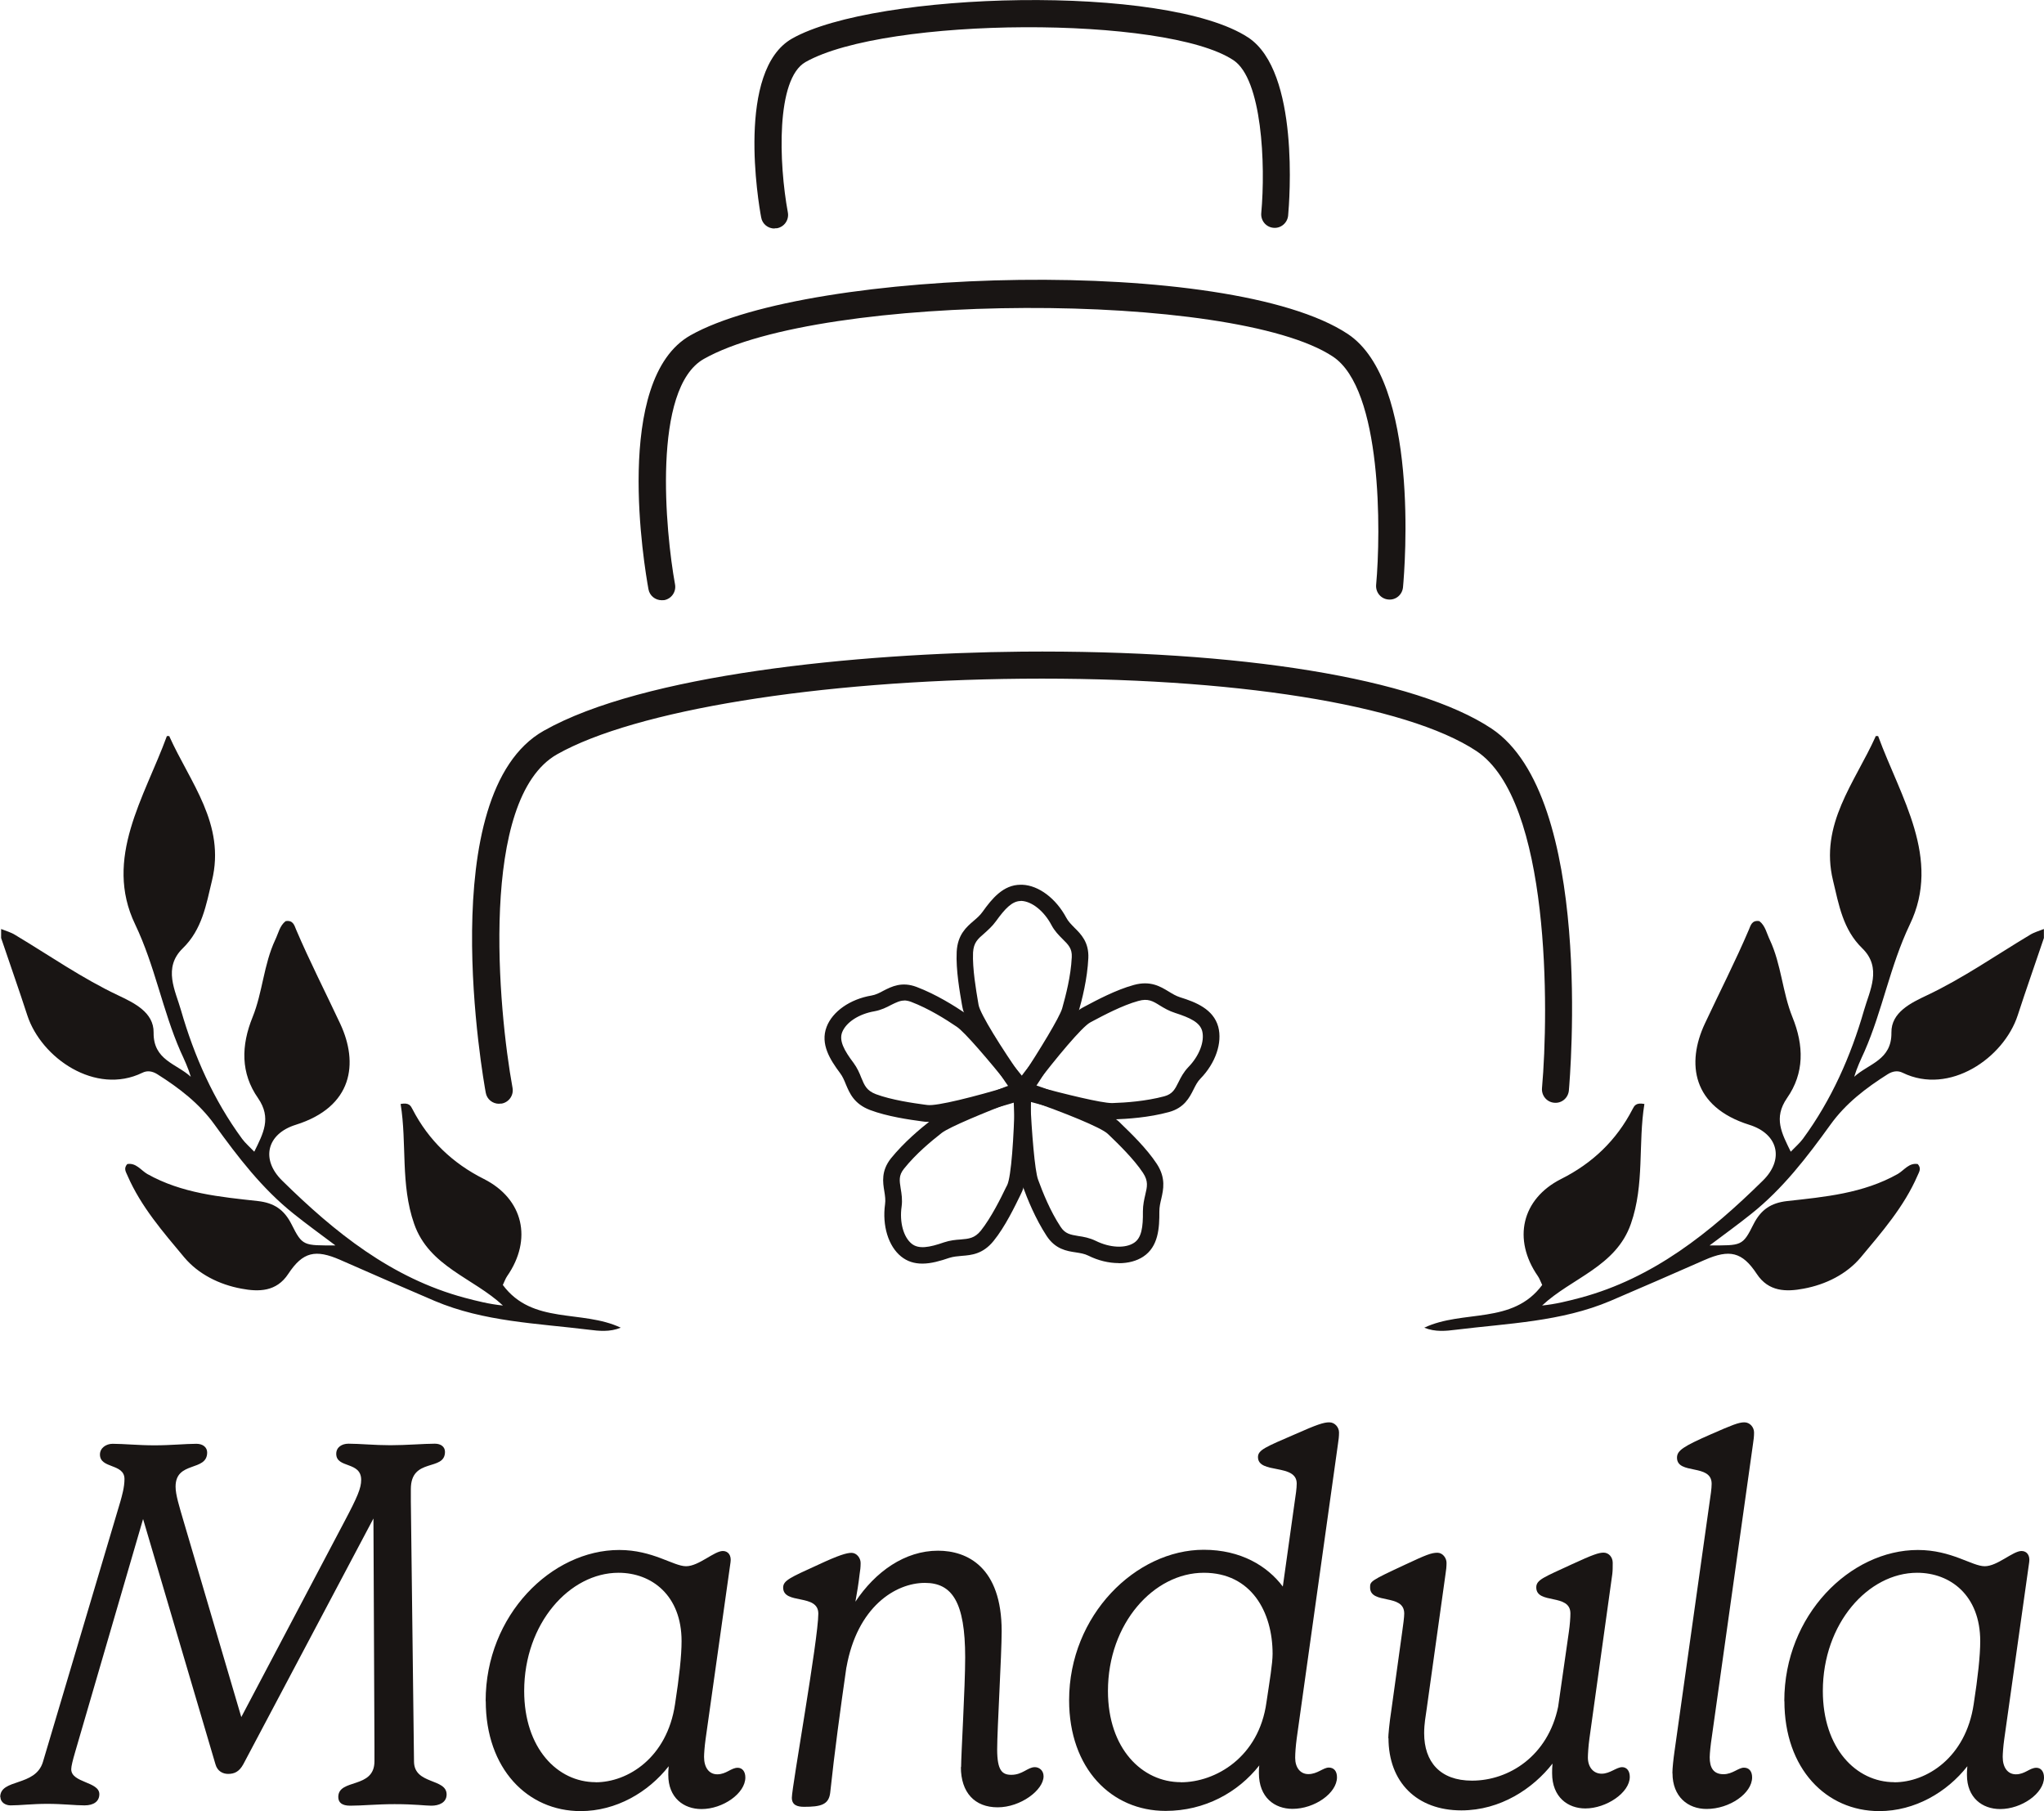 <?xml version="1.0" encoding="UTF-8"?>
<svg id="a" xmlns="http://www.w3.org/2000/svg" viewBox="0 0 200 177.22">
  <g>
    <g id="b">
      <g>
        <path d="M108.82,109.34c-1.83,0-8.35-1.81-9.1-2.03l-.88-.25.54-.73c.51-.69,5.02-6.73,6.61-7.58l.28-.15c1.05-.56,3.01-1.61,4.71-2.06,1.54-.41,2.44.13,3.23.61.38.23.73.44,1.16.59,1.51.47,3.16,1.11,3.6,2.75.41,1.49-.26,3.42-1.7,4.9-.31.32-.51.7-.72,1.11-.41.82-.88,1.73-2.3,2.12-1.95.53-4.01.66-5.38.72h-.09.03ZM100.93,106.36c2.41.66,6.83,1.78,7.93,1.74,1.32-.04,3.26-.18,5.09-.67.89-.25,1.16-.76,1.51-1.48.23-.45.48-.97.94-1.42,1.13-1.14,1.68-2.63,1.39-3.7-.25-.92-1.24-1.4-2.77-1.89-.57-.18-1.04-.45-1.43-.7-.72-.44-1.24-.76-2.25-.48-1.58.42-3.53,1.46-4.46,1.96l-.28.15c-.92.48-3.75,3.98-5.65,6.48h-.01Z" style="fill: #191514; stroke-width: 0px;"/>
        <path d="M108.82,109.53c-1.92,0-8.85-1.96-9.16-2.03l-1.13-.32.7-.94c.51-.69,5.03-6.76,6.69-7.64l.28-.15c1.05-.56,3.01-1.61,4.76-2.08,1.61-.44,2.59.16,3.38.64.38.23.72.44,1.13.57,1.55.48,3.25,1.16,3.73,2.88.42,1.57-.26,3.56-1.74,5.08-.29.29-.48.67-.67,1.05-.41.82-.92,1.81-2.41,2.22-1.98.54-4.04.67-5.41.72h-.13ZM99.15,106.97l.61.18c.29.09,7.18,2.02,9.06,2.02h.07c1.36-.06,3.39-.18,5.34-.7,1.35-.37,1.77-1.21,2.18-2.02.22-.42.41-.82.75-1.16,1.39-1.43,2.05-3.28,1.65-4.73-.42-1.55-2.02-2.17-3.48-2.63-.45-.15-.8-.37-1.2-.6-.8-.5-1.62-.99-3.1-.6-1.7.47-3.63,1.49-4.68,2.05l-.28.15c-1.27.67-4.73,5.05-6.55,7.52l-.38.51h.01ZM108.79,108.29c-1.38,0-6.38-1.33-7.9-1.76l-.26-.07.16-.22c.45-.6,4.48-5.88,5.71-6.54l.28-.15c.94-.5,2.9-1.55,4.49-1.98,1.1-.29,1.67.06,2.4.5.4.23.83.51,1.39.69,1.58.5,2.62,1.01,2.9,2.02.31,1.13-.26,2.68-1.43,3.88-.42.44-.67.94-.91,1.38-.37.73-.66,1.32-1.62,1.58-1.84.5-3.82.63-5.14.67h-.07.01ZM101.24,106.26c3.06.82,6.53,1.67,7.55,1.67h.07c1.3-.04,3.25-.18,5.06-.66.8-.22,1.04-.67,1.39-1.38.23-.47.5-.99.97-1.48,1.07-1.1,1.61-2.52,1.35-3.53-.23-.85-1.19-1.3-2.65-1.77-.6-.19-1.07-.47-1.48-.72-.7-.44-1.17-.72-2.12-.45-1.55.42-3.48,1.45-4.42,1.95l-.28.15c-.8.42-3.34,3.48-5.43,6.22h-.01Z" style="fill: #191514; stroke-width: 0px;"/>
      </g>
    </g>
    <g id="c">
      <g>
        <path d="M109.47,123.42c-.94,0-1.95-.23-2.9-.72-.4-.2-.83-.26-1.27-.34-.89-.13-1.92-.29-2.72-1.54-1.11-1.68-1.86-3.6-2.34-4.89-.59-1.59-.88-8.57-.91-9.36l-.03-.91.86.29c.8.28,7.96,2.69,9.25,3.95l.22.22c.86.83,2.46,2.37,3.42,3.85.86,1.33.63,2.36.41,3.26-.1.42-.19.83-.19,1.29.01,1.58-.09,3.35-1.51,4.27-.63.41-1.42.61-2.28.61h-.01ZM100.61,107.44c.12,2.5.41,7.04.79,8.08.45,1.23,1.17,3.06,2.21,4.64.5.78,1.08.86,1.87.98.5.07,1.07.16,1.64.45,1.43.72,3.03.78,3.95.18.8-.53.95-1.62.94-3.22,0-.6.12-1.13.22-1.58.19-.82.34-1.42-.23-2.3-.89-1.36-2.49-2.9-3.25-3.63l-.23-.22c-.75-.73-4.95-2.34-7.92-3.37h.01Z" style="fill: #191514; stroke-width: 0px;"/>
        <path d="M109.47,123.59c-.98,0-2.02-.25-2.98-.73-.38-.19-.79-.25-1.23-.32-.89-.13-2-.31-2.85-1.61-1.11-1.7-1.89-3.63-2.36-4.93-.56-1.51-.85-7.59-.92-9.42l-.04-1.17,1.11.38c.82.28,7.99,2.69,9.32,3.99l.22.22c.86.83,2.47,2.38,3.45,3.88.91,1.39.64,2.52.44,3.41-.1.42-.19.8-.19,1.24.01,1.62-.09,3.45-1.58,4.43-.64.42-1.46.64-2.38.64h0ZM99.47,105.93l.03.64c.06,1.29.35,7.81.89,9.32.47,1.29,1.23,3.19,2.33,4.86.76,1.17,1.7,1.32,2.6,1.45.44.07.91.13,1.33.35,1.76.86,3.77.91,5,.12,1.35-.88,1.43-2.59,1.42-4.13,0-.47.09-.89.19-1.33.2-.88.44-1.86-.38-3.12-.97-1.46-2.55-3-3.39-3.82l-.22-.22c-1.04-1.01-6.26-2.94-9.19-3.91l-.6-.2h-.01ZM109.47,122.35c-.78,0-1.62-.2-2.44-.6-.54-.28-1.1-.35-1.58-.42-.82-.13-1.45-.22-2-1.07-1.04-1.59-1.77-3.42-2.22-4.68-.45-1.23-.75-6.99-.8-8.13v-.26l.25.09c.72.25,6.98,2.44,7.99,3.41l.23.22c.76.73,2.37,2.27,3.28,3.66.61.95.47,1.61.26,2.44-.1.44-.23.95-.22,1.54.01,1.65-.15,2.79-1.02,3.38-.44.29-1.04.44-1.68.44h-.03ZM100.8,107.69c.16,3.09.44,6.86.78,7.75.45,1.23,1.17,3.04,2.19,4.59.45.7.97.78,1.74.91.51.07,1.1.18,1.7.47,1.39.69,2.9.76,3.76.19.73-.48.88-1.54.86-3.07,0-.63.13-1.19.23-1.62.19-.8.32-1.33-.22-2.15-.89-1.35-2.46-2.87-3.22-3.6l-.23-.22c-.66-.63-4.35-2.11-7.59-3.23h0Z" style="fill: #191514; stroke-width: 0px;"/>
      </g>
    </g>
    <g id="d">
      <g>
        <path d="M90.26,123.46c-.69,0-1.36-.18-1.96-.64-1.21-.98-1.8-2.93-1.51-4.96.06-.44,0-.86-.07-1.32-.15-.89-.31-1.92.61-3.07,1.27-1.58,2.85-2.88,3.94-3.73,1.33-1.04,7.89-3.48,8.63-3.76l.85-.31v.91c-.01.85-.12,8.4-.91,10.02l-.13.28c-.53,1.07-1.49,3.06-2.6,4.45-.99,1.24-2.05,1.32-2.98,1.4-.44.03-.85.07-1.29.22-.83.28-1.71.54-2.58.54v-.03ZM99.48,107.46c-2.34.89-6.55,2.56-7.43,3.25-1.04.8-2.55,2.06-3.73,3.54-.57.72-.48,1.29-.35,2.08.09.5.18,1.07.09,1.7-.23,1.58.19,3.12,1.05,3.8.75.6,1.83.41,3.35-.1.57-.19,1.11-.23,1.58-.28.83-.07,1.45-.12,2.11-.94,1.02-1.27,1.99-3.26,2.44-4.21l.15-.29c.45-.94.7-5.41.76-8.57v.03Z" style="fill: #191514; stroke-width: 0px;"/>
        <path d="M90.26,123.64c-.82,0-1.49-.22-2.08-.69-1.26-1.01-1.87-3.03-1.58-5.12.06-.41,0-.82-.07-1.26-.15-.89-.32-2,.64-3.22,1.29-1.59,2.87-2.91,3.96-3.76,1.36-1.07,7.93-3.51,8.68-3.79l1.1-.41v1.17c-.03,1.4-.13,8.49-.94,10.1l-.13.28c-.53,1.08-1.49,3.09-2.62,4.48-1.05,1.3-2.19,1.39-3.1,1.46-.44.04-.83.07-1.24.2-.85.29-1.76.56-2.63.56h.01ZM100.56,105.92l-.6.22c-2.68.99-7.51,2.9-8.57,3.73-1.07.85-2.65,2.14-3.91,3.7-.88,1.1-.72,2.06-.57,2.93.07.47.15.91.07,1.38-.29,1.98.28,3.85,1.43,4.78.51.41,1.11.61,1.84.61.82,0,1.7-.25,2.52-.53.44-.15.86-.19,1.3-.22.97-.07,1.93-.16,2.88-1.33,1.1-1.36,2.06-3.35,2.58-4.4l.15-.28c.78-1.58.88-9.09.88-9.93v-.64h0ZM90.26,122.39c-.5,0-.92-.12-1.29-.41-.91-.73-1.36-2.33-1.13-3.98.09-.6,0-1.16-.07-1.64-.13-.82-.23-1.45.4-2.22,1.21-1.51,2.72-2.75,3.76-3.57,1.04-.8,6.42-2.87,7.49-3.28l.25-.1v.28c-.01.75-.18,7.39-.79,8.65l-.15.29c-.47.95-1.43,2.94-2.47,4.24-.7.88-1.38.94-2.24,1.01-.47.04-.98.09-1.54.26-.88.29-1.61.48-2.24.48h.01ZM99.29,107.72c-2.88,1.1-6.39,2.55-7.14,3.13-1.02.8-2.52,2.03-3.7,3.51-.53.66-.44,1.16-.32,1.93.09.53.18,1.1.09,1.77-.22,1.52.18,2.98.98,3.63.69.56,1.73.37,3.17-.13.6-.2,1.14-.25,1.61-.28.83-.07,1.38-.12,1.99-.86,1.01-1.27,1.98-3.23,2.43-4.17l.15-.29c.4-.82.66-4.77.73-8.22h.01Z" style="fill: #191514; stroke-width: 0px;"/>
      </g>
    </g>
    <g id="e">
      <g>
        <path d="M90.89,109.58c-.13,0-.23,0-.34-.01l-.31-.04c-1.19-.16-3.38-.47-5.03-1.1-1.48-.57-1.89-1.54-2.25-2.4-.18-.41-.32-.79-.6-1.16-.94-1.27-1.9-2.77-1.3-4.35.56-1.45,2.22-2.62,4.26-2.97.44-.07.82-.28,1.23-.48.8-.41,1.73-.89,3.1-.37,1.89.72,3.63,1.81,4.77,2.59,1.4.95,5.75,6.42,6.25,7.04l.56.72-.86.28c-.78.25-7.26,2.25-9.47,2.25ZM88.48,97.73c-.48,0-.88.2-1.36.45-.45.23-.97.5-1.59.6-1.58.26-2.9,1.14-3.29,2.18-.34.89.18,1.87,1.13,3.16.37.48.57.98.75,1.42.32.78.56,1.35,1.54,1.71,1.52.59,3.72.88,4.77,1.02l.31.04c1.04.16,5.37-1.01,8.38-1.93-1.57-1.96-4.46-5.44-5.4-6.07-1.08-.73-2.74-1.78-4.52-2.46-.28-.1-.51-.15-.73-.15h.03Z" style="fill: #191514; stroke-width: 0px;"/>
        <path d="M90.89,109.77c-.13,0-.26,0-.37-.01l-.31-.04c-1.19-.16-3.39-.47-5.08-1.11-1.57-.6-2-1.65-2.36-2.5-.16-.4-.32-.78-.57-1.11-.97-1.3-1.96-2.84-1.32-4.52.57-1.51,2.3-2.72,4.39-3.07.41-.07.79-.26,1.17-.47.8-.41,1.8-.92,3.25-.37,1.92.73,3.66,1.83,4.81,2.6,1.45.97,5.79,6.47,6.29,7.08l.73.92-1.11.35c-1.21.38-7.36,2.27-9.52,2.27h-.01ZM88.46,96.66c-.72,0-1.29.29-1.83.57-.42.22-.82.42-1.29.5-1.96.34-3.58,1.45-4.11,2.85-.57,1.49.37,2.94,1.27,4.17.28.38.44.78.61,1.2.37.86.73,1.77,2.15,2.3,1.64.61,3.82.92,4.99,1.08l.31.04c.09,0,.19.01.31.01,2.12,0,8.22-1.87,9.42-2.25l.61-.19-.4-.5c-.19-.25-4.78-6.04-6.2-7.01-1.13-.76-2.85-1.86-4.73-2.56-.41-.16-.79-.22-1.11-.22h-.01ZM90.95,108.52c-.1,0-.18,0-.25-.01l-.31-.04c-1.05-.15-3.25-.45-4.8-1.04-1.05-.4-1.32-1.02-1.64-1.81-.18-.44-.38-.91-.73-1.38-.99-1.33-1.52-2.36-1.16-3.34.41-1.1,1.8-2.02,3.44-2.3.6-.1,1.1-.35,1.54-.59.5-.26.94-.48,1.45-.48.25,0,.51.06.79.16,1.8.69,3.45,1.74,4.55,2.47,1.05.72,4.42,4.86,5.43,6.1l.18.2-.26.07c-1.11.34-6.51,1.95-8.21,1.95v.03ZM88.48,97.9c-.42,0-.8.19-1.27.42-.47.25-.99.51-1.65.63-1.52.26-2.78,1.08-3.16,2.06-.31.82.19,1.76,1.11,2.98.37.5.59,1.01.76,1.45.32.78.53,1.27,1.43,1.62,1.52.57,3.69.88,4.73,1.02l.31.04c.92.13,4.64-.82,8.05-1.84-2.02-2.5-4.39-5.3-5.18-5.82-1.08-.73-2.72-1.77-4.48-2.44-.25-.09-.47-.13-.67-.13h.03Z" style="fill: #191514; stroke-width: 0px;"/>
      </g>
    </g>
    <g id="f">
      <g>
        <path d="M100.04,107.92l-.53-.73c-.5-.7-4.86-6.85-5.16-8.63l-.06-.31c-.2-1.17-.6-3.35-.51-5.12.07-1.58.88-2.28,1.59-2.88.34-.29.64-.56.91-.92.92-1.29,2.02-2.66,3.73-2.58,1.55.07,3.17,1.3,4.13,3.13.2.4.51.7.83,1.02.64.64,1.38,1.36,1.3,2.84-.1,2.03-.61,4.01-.98,5.34-.47,1.62-4.33,7.45-4.77,8.12l-.5.75v-.03ZM99.88,87.98c-.92,0-1.67.79-2.58,2.05-.35.5-.76.85-1.11,1.16-.64.56-1.1.95-1.16,1.99-.07,1.62.31,3.8.5,4.84l.06.32c.18,1.02,2.62,4.8,4.42,7.37,1.38-2.11,3.8-5.93,4.11-7.01.35-1.26.85-3.16.94-5.05.04-.92-.37-1.33-.94-1.89-.37-.35-.76-.76-1.07-1.33-.75-1.42-1.99-2.4-3.09-2.46h-.09Z" style="fill: #191514; stroke-width: 0px;"/>
        <path d="M100.04,108.25l-.67-.95c-.5-.7-4.87-6.89-5.19-8.71l-.06-.31c-.2-1.17-.6-3.37-.51-5.16.09-1.67.95-2.41,1.65-3.01.34-.29.63-.54.88-.89.92-1.29,2.03-2.65,3.72-2.65h.18c1.61.07,3.29,1.35,4.29,3.22.19.37.5.67.8.98.64.63,1.43,1.42,1.36,2.98-.1,2.06-.61,4.05-.99,5.37-.45,1.61-4.07,7.08-4.78,8.16l-.66.98h0ZM99.86,86.91c-1.51,0-2.52,1.23-3.42,2.5-.28.38-.59.66-.92.95-.69.59-1.46,1.26-1.54,2.77-.09,1.76.31,3.92.51,5.08l.06.31c.25,1.42,3.34,6.04,5.14,8.56l.37.53.35-.53c.44-.66,4.29-6.47,4.74-8.06.37-1.3.88-3.28.98-5.3.07-1.39-.6-2.06-1.26-2.71-.34-.34-.66-.64-.88-1.07-.92-1.77-2.49-2.96-3.98-3.03-.06,0-.1,0-.15,0ZM100.01,106.05l-.16-.22c-.42-.61-4.21-6.09-4.45-7.45l-.06-.31c-.19-1.08-.57-3.25-.5-4.89.06-1.13.57-1.57,1.21-2.12.35-.31.75-.64,1.08-1.11.94-1.32,1.71-2.14,2.72-2.14h.09c1.17.06,2.47,1.08,3.23,2.56.28.54.67.92,1.02,1.27.59.59,1.05,1.04,1.01,2.05-.09,1.92-.59,3.82-.95,5.09-.35,1.21-3.25,5.71-4.13,7.05l-.15.23v-.03ZM99.88,88.16c-.85,0-1.55.76-2.43,1.98-.37.51-.78.86-1.14,1.19-.63.54-1.04.89-1.1,1.87-.07,1.59.31,3.75.48,4.77l.06.35c.15.89,2.27,4.26,4.24,7.08,1.76-2.71,3.67-5.82,3.94-6.73.35-1.26.85-3.13.94-5.02.04-.83-.32-1.2-.89-1.76-.38-.38-.79-.79-1.1-1.38-.72-1.36-1.9-2.31-2.94-2.36h-.07.01Z" style="fill: #191514; stroke-width: 0px;"/>
      </g>
    </g>
  </g>
  <g>
    <path d="M.02,175.84c0-1.84,3.44-.99,4.18-3.44l7.58-25.49c.15-.54.4-1.39.4-2.19,0-1.55-2.4-.99-2.4-2.4,0-.64.6-1.05,1.24-1.05,1.1,0,2.49.15,4.1.15s3.04-.15,4.1-.15c.64,0,1.05.35,1.05.85,0,1.9-3.09.8-3.09,3.34,0,.8.35,1.9.8,3.44l5.63,19.11,10.08-19.11c1.29-2.44,1.65-3.29,1.65-4.1,0-1.84-2.44-1.1-2.44-2.55,0-.64.54-.99,1.2-.99,1.1,0,2.55.15,4.1.15s3.29-.15,4.35-.15c.6,0,.99.31.99.8,0,1.95-3.34.5-3.34,3.64v1.2l.31,25.49c.04,2.24,3.19,1.59,3.19,3.19,0,.8-.75,1.1-1.49,1.1-.6,0-1.59-.15-3.6-.15-1.74,0-3.15.15-4.35.15-.8,0-1.16-.31-1.16-.85,0-1.84,3.54-.75,3.54-3.5v-1.45l-.1-22.3-12.73,24.04c-.41.75-.89.95-1.49.95-.5,0-1.05-.25-1.24-.95l-7.08-23.99-6.63,22.74c-.25.85-.4,1.45-.4,1.74,0,1.35,2.75,1.2,2.75,2.44,0,.7-.54,1.1-1.45,1.1s-2.14-.15-3.64-.15-2.65.15-3.6.15c-.44,0-.99-.25-.99-.85H.05l-.03.04Z" style="fill: #191514; stroke-width: 0px;"/>
    <path d="M47.52,166.42c0-8.38,6.44-14.76,13.07-14.76,3.29,0,5.3,1.59,6.54,1.59s2.75-1.49,3.6-1.49c.54,0,.85.45.75,1.1l-2.44,17.31c-.1.7-.15,1.45-.15,1.74,0,1.05.5,1.7,1.29,1.7.89,0,1.35-.64,2-.64.44,0,.75.35.75.95,0,1.55-2.19,3.09-4.29,3.09-1.74,0-3.25-1.1-3.25-3.34,0-.25,0-.45.04-.85-2,2.55-5.14,4.39-8.62,4.39-5.19,0-9.28-4.14-9.28-10.77h-.01ZM58.28,174.39c3.15,0,6.99-2.4,7.77-7.64.41-2.65.64-4.74.64-6.17,0-4.49-2.94-6.69-6.17-6.69-4.78,0-9.23,4.95-9.23,11.57,0,5.59,3.25,8.92,6.99,8.92h0Z" style="fill: #191514; stroke-width: 0px;"/>
    <path d="M94.04,172.94c0-1.24.4-7.87.4-10.77,0-5.43-1.29-7.29-3.94-7.29-2.88,0-6.63,2.34-7.68,8.28v-.04c-.6,4.18-1.16,8.28-1.59,12.32-.15,1.16-.95,1.35-2.55,1.35-.64,0-1.2-.15-1.2-.89,0-1.05,2.59-15.51,2.59-18.01,0-2-3.44-.85-3.44-2.55,0-.7.7-.99,3.44-2.24,2.03-.95,2.79-1.16,3.25-1.16.5,0,.89.5.89.99,0,.4-.04.75-.1,1.1-.1.89-.25,1.8-.41,2.69,1.95-2.94,4.84-4.99,8.08-4.99,2.85,0,6.23,1.59,6.23,7.87,0,2.3-.44,9.63-.44,11.57,0,2.09.5,2.49,1.39,2.49,1.1,0,1.59-.75,2.3-.75.41,0,.85.31.85.89,0,1.35-2.24,3.04-4.49,3.04s-3.6-1.45-3.6-3.94h.03Z" style="fill: #191514; stroke-width: 0px;"/>
    <path d="M104.61,166.36c0-8.33,6.54-14.72,13.17-14.72,3.64,0,6.23,1.59,7.74,3.6l1.16-8.28c.1-.64.2-1.35.2-1.8,0-2-3.79-.89-3.79-2.59,0-.7.75-.99,3.64-2.24,2.14-.95,2.79-1.16,3.34-1.16s.95.5.95.99c0,.4-.04.7-.1,1.1l-4.04,28.84c-.1.75-.15,1.45-.15,1.9,0,.95.5,1.59,1.29,1.59.89,0,1.45-.64,2-.64.5,0,.8.35.8.95,0,1.55-2.19,3.09-4.35,3.09-1.74,0-3.29-1.1-3.29-3.5,0-.2,0-.5.04-.75-2.09,2.65-5.34,4.45-9.17,4.45-5.3,0-9.44-4.14-9.44-10.83h-.01ZM115.54,174.39c3.39,0,7.64-2.44,8.38-7.83.31-2.09.6-3.79.6-4.74,0-4.1-2.09-7.93-6.73-7.93-4.89,0-9.38,4.95-9.38,11.57,0,5.63,3.34,8.92,7.13,8.92h0Z" style="fill: #191514; stroke-width: 0px;"/>
    <path d="M135.84,170.11c0-.35.1-1.49.31-2.85l1.05-7.58c.1-.7.2-1.45.2-1.8,0-2-3.34-.85-3.34-2.55,0-.6,0-.64,3.44-2.24,2.03-.95,2.55-1.16,3.15-1.16.5,0,.89.5.89.99,0,.35-.04.75-.1,1.1l-1.84,13.17c-.1.75-.25,1.45-.25,2.4,0,2.79,1.55,4.64,4.68,4.64,3.6,0,7.43-2.4,8.43-7.23l1.05-7.33c.1-.7.15-1.39.15-1.8,0-2-3.34-.85-3.34-2.55,0-.75.75-.99,3.44-2.24,2.14-.99,2.69-1.16,3.15-1.16.5,0,.89.44.89.99,0,.44,0,.75-.04,1.1l-2.24,16.11c-.1.7-.15,1.55-.15,1.84,0,.95.54,1.59,1.35,1.59s1.45-.64,2-.64c.44,0,.75.35.75.95,0,1.55-2.3,3.09-4.35,3.09-1.7,0-3.25-1.1-3.25-3.44,0-.31,0-.6.04-.95-1.9,2.44-5.09,4.58-8.92,4.58-4.35,0-7.13-2.75-7.13-7.08h0l-.03.03Z" style="fill: #191514; stroke-width: 0px;"/>
    <path d="M163.64,173.5c0-.5.1-1.39.2-2.09l3.44-24.43c.1-.64.2-1.35.2-1.8,0-2-3.39-.85-3.39-2.55,0-.7.6-1.1,3.34-2.3,2.03-.89,2.69-1.16,3.25-1.16s.95.5.95.99c0,.4-.04.7-.1,1.1l-4.04,28.74c-.1.64-.2,1.55-.2,1.95,0,.99.35,1.65,1.35,1.65.89,0,1.45-.64,2-.64.5,0,.8.35.8.95,0,1.55-2.19,3.09-4.45,3.09-1.84,0-3.34-1.2-3.34-3.5h-.01Z" style="fill: #191514; stroke-width: 0px;"/>
    <path d="M174.59,166.42c0-8.38,6.44-14.76,13.07-14.76,3.29,0,5.3,1.59,6.54,1.59s2.75-1.49,3.6-1.49c.54,0,.85.45.75,1.1l-2.44,17.31c-.1.7-.15,1.45-.15,1.74,0,1.05.5,1.7,1.29,1.7.89,0,1.35-.64,2-.64.44,0,.75.35.75.95,0,1.55-2.19,3.09-4.29,3.09-1.74,0-3.25-1.1-3.25-3.34,0-.25,0-.45.04-.85-2,2.55-5.14,4.39-8.62,4.39-5.19,0-9.28-4.14-9.28-10.77h-.01ZM185.35,174.39c3.15,0,6.99-2.4,7.77-7.64.41-2.65.64-4.74.64-6.17,0-4.49-2.94-6.69-6.17-6.69-4.78,0-9.23,4.95-9.23,11.57,0,5.59,3.25,8.92,6.99,8.92h0Z" style="fill: #191514; stroke-width: 0px;"/>
  </g>
  <path d="M75.78,22.36c-.63,0-1.19-.44-1.3-1.08-.28-1.46-2.46-14.4,3.03-17.51,8.11-4.59,36.59-5.4,44.64-.09,5.02,3.34,4.02,15.99,3.89,17.41-.07.73-.72,1.27-1.43,1.2-.73-.06-1.26-.7-1.2-1.43.44-4.81.07-13.12-2.72-14.97-6.61-4.39-34-4.27-41.87.18-2.91,1.65-2.62,9.91-1.73,14.72.13.72-.34,1.4-1.05,1.54-.09,0-.16.01-.25.01h0v.03Z" style="fill: #191514; stroke-width: 0px;"/>
  <path d="M48.83,108c-.63,0-1.19-.44-1.3-1.08-.22-1.19-5.24-29.26,5.68-35.42,9.7-5.49,30.53-7.59,46.79-7.74,21.38-.18,38.55,2.62,45.93,7.52,10.05,6.67,7.68,34.25,7.58,35.42-.07.73-.7,1.27-1.43,1.2-.73-.06-1.26-.7-1.2-1.43.67-7.53.85-28.15-6.41-32.98-6.86-4.55-23.88-7.26-44.45-7.08-20.02.18-37.88,3.09-45.5,7.39-7.7,4.35-5.76,25.05-4.37,32.64.13.72-.34,1.4-1.05,1.54-.09,0-.16.01-.25.01h0Z" style="fill: #191514; stroke-width: 0px;"/>
  <path d="M64.75,58.73c-.63,0-1.19-.44-1.3-1.08-.38-2.09-3.53-20.53,4.11-24.84,11.69-6.61,52.74-7.81,64.32-.13,7.01,4.65,5.59,22.74,5.4,24.78-.07.73-.7,1.27-1.43,1.2-.73-.06-1.26-.7-1.2-1.43.47-5.14.6-19.14-4.23-22.34-9.73-6.45-49.99-6.31-61.55.23-5.09,2.88-3.76,16.9-2.82,22.06.13.72-.34,1.4-1.05,1.54-.09,0-.16.01-.25.01h.01Z" style="fill: #191514; stroke-width: 0px;"/>
  <path d="M183.53,72.05c-2.03,4.52-5.52,8.59-4.17,14.12.57,2.38.97,4.78,2.85,6.61,1.98,1.92.72,4.17.18,6.07-1.29,4.49-3.19,8.78-5.98,12.58-.31.42-.73.78-1.19,1.26-.88-1.8-1.71-3.29-.37-5.24,1.71-2.44,1.67-5.14.53-7.94-.98-2.43-1.08-5.14-2.21-7.55-.31-.64-.44-1.39-1.02-1.83-.72-.12-.85.4-1.02.82-1.33,3.12-2.88,6.14-4.32,9.22-1.8,3.85-1.26,8.13,4.36,9.89,2.82.88,3.44,3.38,1.32,5.46-5.14,5.06-10.7,9.54-17.85,11.46-1.21.32-2.43.63-3.75.76,2.9-2.71,7.23-3.8,8.69-8,1.35-3.86.69-7.84,1.32-11.72-.83-.16-.99.18-1.16.51-1.58,3.06-3.94,5.3-6.99,6.83-3.86,1.95-4.77,5.91-2.27,9.51.16.23.25.51.42.86-2.91,3.92-7.74,2.38-11.54,4.18,1.08.44,2.14.32,3.1.2,5.11-.63,10.29-.78,15.11-2.82,3.09-1.32,6.16-2.66,9.23-4.01,2.44-1.07,3.67-.79,5.09,1.36,1.16,1.77,2.9,1.77,4.59,1.45,2.17-.4,4.21-1.42,5.59-3.06,2.06-2.47,4.23-4.95,5.55-7.99.16-.38.41-.7.03-1.14-.86-.15-1.33.6-1.96.97-3.38,1.9-7.11,2.24-10.83,2.65-1.57.18-2.56.83-3.29,2.28-1.07,2.14-1.17,2.06-4.29,2.06,1.52-1.14,2.82-2.08,4.08-3.09,3.09-2.46,5.46-5.56,7.74-8.72,1.49-2.08,3.48-3.6,5.62-4.95.47-.29.97-.38,1.46-.13,4.56,2.22,9.88-1.43,11.25-5.63.82-2.53,1.71-5.03,2.56-7.56v-.88c-.47.19-.97.32-1.39.59-3.34,2-6.54,4.24-10.08,5.91-1.52.72-3.48,1.65-3.45,3.63.04,2.71-2.24,3.04-3.64,4.33.26-.88.64-1.68,1.01-2.49,1.76-4.02,2.49-8.34,4.43-12.41,3.12-6.47-.91-12.45-3.1-18.44h-.25Z" style="fill: #191514; stroke-width: 0px;"/>
  <path d="M16.57,72.05c2.03,4.52,5.52,8.59,4.17,14.12-.57,2.38-.97,4.78-2.85,6.61-1.98,1.92-.72,4.17-.18,6.07,1.29,4.49,3.19,8.78,5.98,12.58.31.42.73.78,1.19,1.26.88-1.8,1.71-3.29.37-5.24-1.71-2.44-1.67-5.14-.53-7.94.98-2.43,1.08-5.14,2.21-7.55.31-.64.44-1.39,1.02-1.83.72-.12.85.4,1.02.82,1.33,3.12,2.88,6.14,4.32,9.22,1.8,3.85,1.26,8.13-4.36,9.89-2.82.88-3.44,3.38-1.32,5.46,5.14,5.06,10.7,9.54,17.85,11.46,1.21.32,2.43.63,3.75.76-2.9-2.71-7.23-3.8-8.69-8-1.35-3.86-.69-7.84-1.32-11.72.83-.16.99.18,1.16.51,1.58,3.06,3.94,5.3,6.99,6.83,3.86,1.95,4.77,5.91,2.27,9.51-.16.23-.25.51-.42.86,2.91,3.92,7.74,2.38,11.54,4.18-1.08.44-2.14.32-3.1.2-5.11-.63-10.29-.78-15.11-2.82-3.09-1.32-6.16-2.66-9.23-4.01-2.44-1.07-3.67-.79-5.09,1.36-1.16,1.77-2.9,1.77-4.59,1.45-2.17-.4-4.21-1.42-5.59-3.06-2.06-2.47-4.23-4.95-5.55-7.99-.16-.38-.41-.7-.03-1.14.86-.15,1.33.6,1.96.97,3.38,1.9,7.11,2.24,10.83,2.65,1.57.18,2.56.83,3.29,2.28,1.07,2.14,1.17,2.06,4.29,2.06-1.52-1.14-2.82-2.08-4.08-3.09-3.09-2.46-5.46-5.56-7.74-8.72-1.49-2.08-3.48-3.6-5.62-4.95-.47-.29-.97-.38-1.46-.13-4.56,2.22-9.88-1.43-11.25-5.63-.82-2.53-1.71-5.03-2.56-7.56v-.88c.47.19.97.32,1.39.59,3.34,2,6.54,4.24,10.08,5.91,1.52.72,3.48,1.65,3.45,3.63-.04,2.71,2.24,3.04,3.64,4.33-.26-.88-.64-1.68-1.01-2.49-1.76-4.02-2.49-8.34-4.43-12.41-3.12-6.47.91-12.45,3.1-18.44h.25Z" style="fill: #191514; stroke-width: 0px;"/>
</svg>